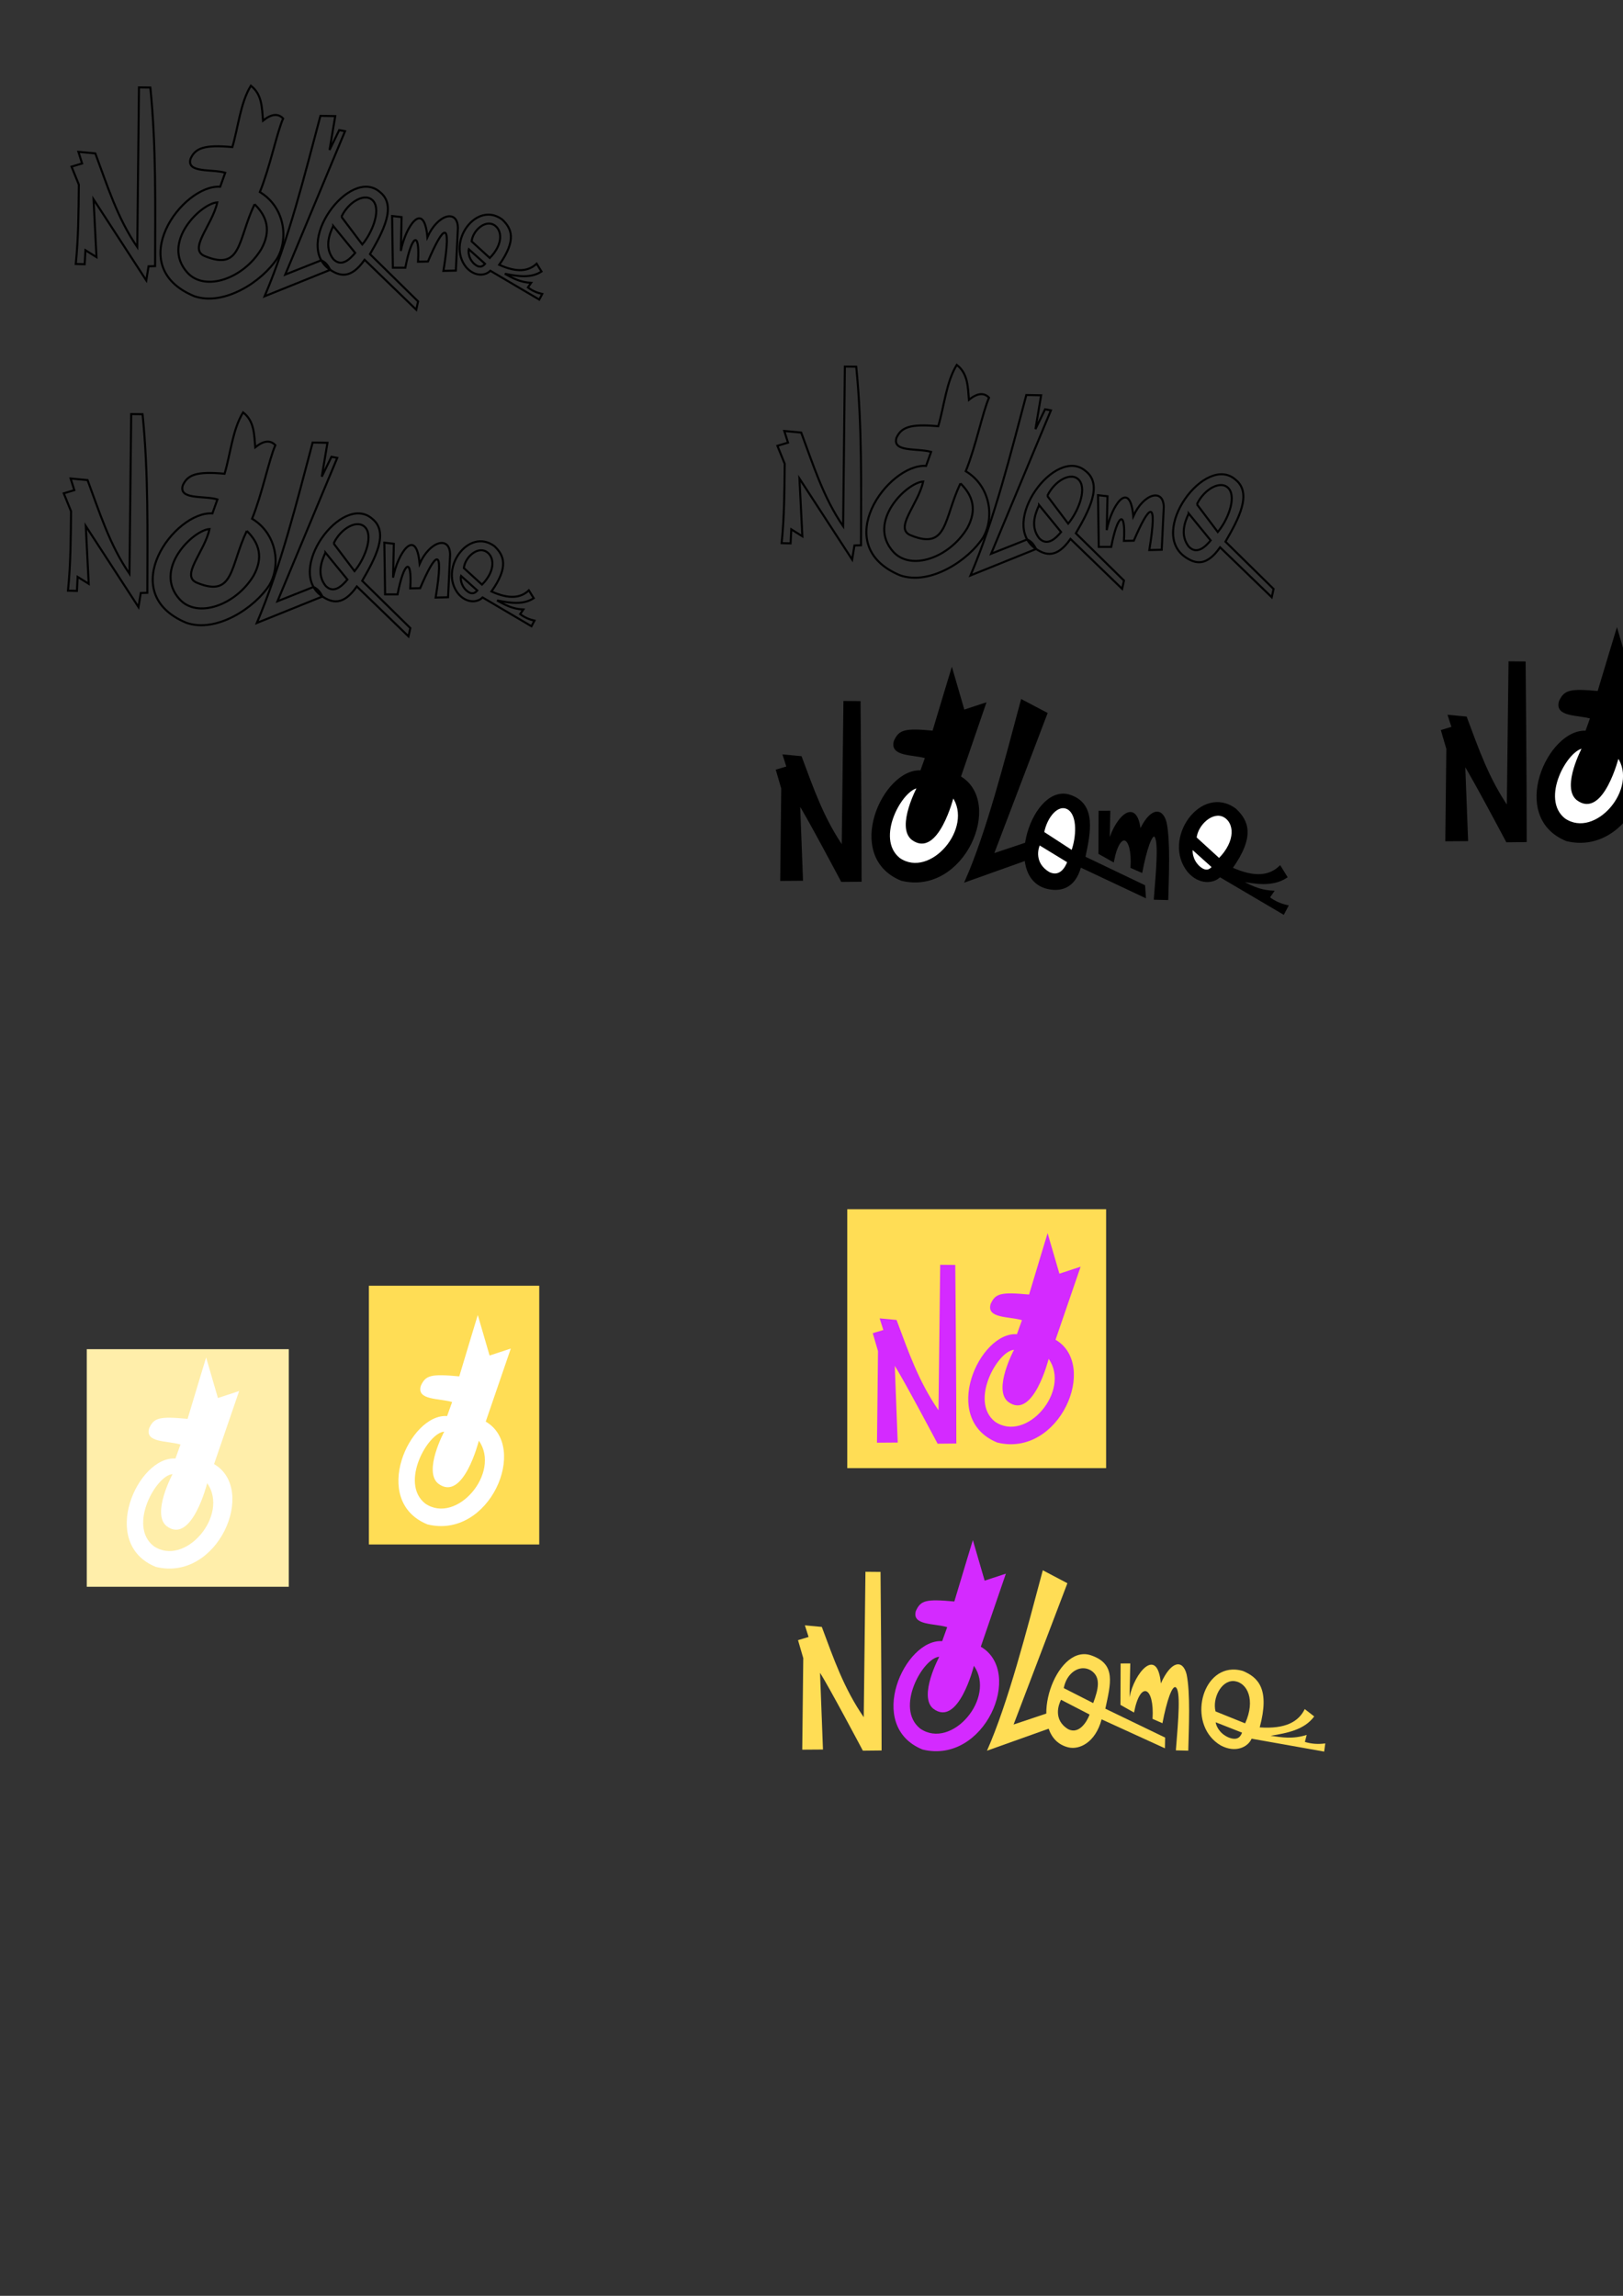 <?xml version="1.0" encoding="UTF-8" standalone="no"?>
<svg
   xmlns:dc="http://purl.org/dc/elements/1.1/"
   xmlns:cc="http://creativecommons.org/ns#"
   xmlns:rdf="http://www.w3.org/1999/02/22-rdf-syntax-ns#"
   xmlns:svg="http://www.w3.org/2000/svg"
   xmlns="http://www.w3.org/2000/svg"
   xmlns:sodipodi="http://sodipodi.sourceforge.net/DTD/sodipodi-0.dtd"
   xmlns:inkscape="http://www.inkscape.org/namespaces/inkscape"
   width="210mm"
   height="297mm"
   viewBox="0 0 210 297"
   version="1.1"
   id="svg959"
   inkscape:version="1.0 (4035a4fb49, 2020-05-01)"
   sodipodi:docname="NoLama.svg">
  <rect x="0" y="0" width="210" height="297" fill="#333333" stroke="none"/>
  <defs
     id="defs953" />
  <sodipodi:namedview
     inkscape:snap-center="true"
     inkscape:snap-object-midpoints="true"
     inkscape:object-paths="true"
     inkscape:snap-intersection-paths="true"
     inkscape:snap-midpoints="true"
     inkscape:snap-smooth-nodes="true"
     id="base"
     pagecolor="#ffffff"
     bordercolor="#666666"
     borderopacity="1.0"
     inkscape:pageopacity="0.0"
     inkscape:pageshadow="2"
     inkscape:zoom="0.54274908"
     inkscape:cx="806.11494"
     inkscape:cy="497.15794"
     inkscape:document-units="mm"
     inkscape:current-layer="layer1"
     inkscape:document-rotation="0"
     showgrid="false"
     showguides="true"
     inkscape:guide-bbox="true"
     inkscape:window-width="1920"
     inkscape:window-height="1001"
     inkscape:window-x="-9"
     inkscape:window-y="-9"
     inkscape:window-maximized="1">
    <sodipodi:guide
       position="311.652,186.219"
       orientation="0,-1"
       id="guide1825" />
    <sodipodi:guide
       id="guide920"
       orientation="1,0"
       position="30.579,140.947" />
    <sodipodi:guide
       id="guide922"
       orientation="1,0"
       position="36.283,141.931" />
    <sodipodi:guide
       id="guide924"
       orientation="0,-1"
       position="30.579,156.482" />
    <sodipodi:guide
       id="guide926"
       orientation="0,-1"
       position="30.579,130.669" />
    <sodipodi:guide
       id="guide930"
       orientation="1,0"
       position="66.02,177.764" />
    <sodipodi:guide
       id="guide932"
       orientation="1,0"
       position="69.773,161.279" />
    <sodipodi:guide
       id="guide1128"
       orientation="1,0"
       position="438.467,44.473" />
  </sodipodi:namedview>
  <g
     inkscape:label="Warstwa 1"
     inkscape:groupmode="layer"
     id="layer1">
    <path
       style="fill:none;stroke:#000000;stroke-width:0.265px;stroke-linecap:butt;stroke-linejoin:miter;stroke-opacity:1"
       d="M 9.802,34.154 C 10.153,30.738 10.164,27.315 10.201,23.886 l -0.946,-2.327 1.369,-0.411 -0.479,-1.506 2.19,0.205 c 1.545,4.131 2.839,8.351 5.425,12.116 l 0.222,-20.655 1.472,0.017 c 0.775,7.701 0.627,15.401 0.616,23.102 l -0.85,0.025 -0.294,1.823 -6.821,-10.486 0.38,7.474 -1.433,-0.893 -0.093,1.811 z"
       id="path1558"
       sodipodi:nodetypes="ccccccccccccccccc" />
    <path
       style="fill:none;stroke:#000000;stroke-width:0.265px;stroke-linecap:butt;stroke-linejoin:miter;stroke-opacity:1"
       d="m 28.489,24.16 c -4.857,-0.338 -12.707,10.262 -3.364,14.153 3.899,1.352 8.864,-1.953 10.757,-4.912 1.477,-2.575 0.95,-6.619 -2.259,-8.556 1.336,-3.297 2.17,-7.601 3.012,-9.514 -0.678,-0.718 -1.559,-0.568 -2.601,0.274 -0.147,-1.657 -0.111,-3.387 -1.574,-4.518 -1.367,2.241 -1.608,5.285 -2.396,7.94 -3.667,-0.34 -4.79,0.142 -5.407,1.506 -0.575,1.898 2.775,1.303 4.483,1.814 z"
       id="path1560"
       sodipodi:nodetypes="ccccccccccc" />
    <path
       style="fill:none;stroke:#000000;stroke-width:0.265px;stroke-linecap:butt;stroke-linejoin:miter;stroke-opacity:1"
       d="m 32.938,26.419 c 1.661,1.617 2.151,3.492 0.869,5.81 -2.319,3.826 -7.265,5.555 -9.558,3.043 -3.509,-3.885 1.764,-8.967 3.864,-9.092 -0.644,3.003 -3.895,6.12 -1.54,6.982 4.733,1.912 4.191,-2.2 6.366,-6.742 z"
       id="path1562"
       sodipodi:nodetypes="cccccc" />
    <path
       style="fill:none;stroke:#000000;stroke-width:0.265px;stroke-linecap:butt;stroke-linejoin:miter;stroke-opacity:1"
       d="m 41.46,14.988 c -2.069,7.729 -4.049,15.858 -7.221,23.341 l 8.488,-3.422 c -0.263,-0.473 -0.523,-0.948 -1.164,-1.232 l -4.655,1.848 7.735,-18.55 -0.753,-0.137 -1.249,2.567 0.736,-4.381 z"
       id="path1564"
       sodipodi:nodetypes="cccccccccc" />
    <path
       style="fill:none;stroke:#000000;stroke-width:0.265px;stroke-linecap:butt;stroke-linejoin:miter;stroke-opacity:1"
       d="m 42.727,34.907 c 1.219,0.809 2.67,1.251 4.449,-1.301 l 6.684,6.459 0.237,-1.072 -6.225,-6.117 c 1.694,-2.923 3.507,-6.274 1.289,-8.032 -3.887,-3.405 -11.378,6.763 -6.434,10.062 z"
       id="path1566"
       sodipodi:nodetypes="ccccccc" />
    <path
       style="fill:none;stroke:#000000;stroke-width:0.265px;stroke-linecap:butt;stroke-linejoin:miter;stroke-opacity:1"
       d="m 43.117,29.233 2.839,3.48 c -0.629,0.748 -1.738,1.921 -2.82,0.817 -1.126,-1.42 -0.604,-3.071 -0.019,-4.296 z"
       id="path1568"
       sodipodi:nodetypes="cccc" />
    <path
       style="fill:none;stroke:#000000;stroke-width:0.265px;stroke-linecap:butt;stroke-linejoin:miter;stroke-opacity:1"
       d="m 44.176,28.042 2.7,3.582 c 1.217,-1.431 2.42,-4.298 1.464,-5.568 -0.996,-1.264 -3.233,0.002 -4.164,1.986 z"
       id="path1570"
       sodipodi:nodetypes="cccc" />
    <path
       style="fill:none;stroke:#000000;stroke-width:0.265px;stroke-linecap:butt;stroke-linejoin:miter;stroke-opacity:1"
       d="m 50.735,27.944 0.1,6.689 h 1.611 c 0.804,-4.214 1.9,-4.98 1.643,-0.776 l 1.28,-0.024 c 1.952,-4.578 3.149,-5.771 2.006,1.211 l 1.605,-0.039 0.266,-5.518 c -0.036,-2.479 -2.611,-1.776 -3.945,1.186 -0.446,-4.93 -2.853,-1.326 -3.436,1.791 l 0.097,-4.38 z"
       id="path1572"
       sodipodi:nodetypes="cccccccccccc" />
    <path
       style="fill:none;stroke:#000000;stroke-width:0.265px;stroke-linecap:butt;stroke-linejoin:miter;stroke-opacity:1"
       d="m 60.325,34.582 c 1.079,1.229 2.46,1.129 3.12,0.447 l 6.328,3.727 0.387,-0.726 c -0.663,-0.146 -1.285,-0.411 -1.851,-0.847 l 0.411,-0.593 c -1.454,-0.071 -2.417,-0.632 -3.4,-1.174 1.692,0.336 3.368,0.608 4.743,-0.29 l -0.629,-1.016 c -1.006,0.96 -2.482,1.214 -4.84,0.145 2.278,-3.202 1.62,-4.697 0.387,-5.857 -3.347,-2.488 -7.273,2.959 -4.657,6.184 z"
       id="path1576"
       sodipodi:nodetypes="cccccccccccc" />
    <path
       style="fill:none;stroke:#000000;stroke-width:0.265px;stroke-linecap:butt;stroke-linejoin:miter;stroke-opacity:1"
       d="m 63.372,33.371 c 1.804,-1.815 1.615,-3.705 0.484,-4.308 -1.167,-0.6 -2.692,0.812 -2.831,2.166 z"
       id="path1578"
       sodipodi:nodetypes="cccc" />
    <path
       style="fill:none;stroke:#000000;stroke-width:0.265px;stroke-linecap:butt;stroke-linejoin:miter;stroke-opacity:1"
       d="m 62.76,34.13 c -0.293,0.348 -0.724,0.609 -1.42,-0.013 -0.769,-0.728 -0.755,-1.634 -0.678,-1.869 z"
       id="path1580"
       sodipodi:nodetypes="cccc" />
    <path
       sodipodi:nodetypes="ccccccccccccccccc"
       id="path1558-1"
       d="m 8.796,76.414 c 0.351,-3.415 0.362,-6.839 0.398,-10.267 l -0.946,-2.327 1.369,-0.411 -0.479,-1.506 2.19,0.205 c 1.545,4.131 2.839,8.351 5.425,12.116 l 0.222,-20.655 1.472,0.017 c 0.775,7.701 0.627,15.401 0.616,23.102 l -0.85,0.025 -0.294,1.823 -6.821,-10.486 0.38,7.474 -1.433,-0.893 -0.093,1.811 z"
       style="fill:none;stroke:#000000;stroke-width:0.265px;stroke-linecap:butt;stroke-linejoin:miter;stroke-opacity:1" />
    <path
       sodipodi:nodetypes="ccccccccccc"
       id="path1560-1"
       d="m 27.483,66.42 c -4.857,-0.338 -12.707,10.262 -3.364,14.153 3.899,1.352 8.864,-1.953 10.757,-4.912 1.477,-2.575 0.95,-6.619 -2.259,-8.556 1.336,-3.297 2.17,-7.601 3.012,-9.514 -0.678,-0.718 -1.559,-0.568 -2.601,0.274 -0.147,-1.657 -0.111,-3.387 -1.574,-4.518 -1.367,2.241 -1.608,5.285 -2.396,7.94 -3.667,-0.34 -4.79,0.142 -5.407,1.506 -0.575,1.898 2.775,1.303 4.483,1.814 z"
       style="fill:none;stroke:#000000;stroke-width:0.265px;stroke-linecap:butt;stroke-linejoin:miter;stroke-opacity:1" />
    <path
       sodipodi:nodetypes="cccccc"
       id="path1562-8"
       d="m 31.932,68.679 c 1.661,1.617 2.151,3.492 0.869,5.81 -2.319,3.826 -7.265,5.555 -9.558,3.043 -3.509,-3.885 1.764,-8.967 3.864,-9.092 -0.644,3.003 -3.895,6.12 -1.54,6.982 4.733,1.912 4.191,-2.2 6.366,-6.742 z"
       style="fill:none;stroke:#000000;stroke-width:0.265px;stroke-linecap:butt;stroke-linejoin:miter;stroke-opacity:1" />
    <path
       sodipodi:nodetypes="cccccccccc"
       id="path1564-3"
       d="m 40.454,57.248 c -2.069,7.729 -4.049,15.858 -7.221,23.341 l 8.488,-3.422 c -0.263,-0.473 -0.523,-0.948 -1.164,-1.232 l -4.655,1.848 7.735,-18.55 -0.753,-0.137 -1.249,2.567 0.736,-4.381 z"
       style="fill:none;stroke:#000000;stroke-width:0.265px;stroke-linecap:butt;stroke-linejoin:miter;stroke-opacity:1" />
    <path
       sodipodi:nodetypes="ccccccc"
       id="path1566-2"
       d="m 41.721,77.167 c 1.219,0.809 2.67,1.251 4.449,-1.301 l 6.684,6.459 0.237,-1.072 -6.225,-6.117 c 1.694,-2.923 3.507,-6.274 1.289,-8.032 -3.887,-3.405 -11.378,6.763 -6.434,10.062 z"
       style="fill:none;stroke:#000000;stroke-width:0.265px;stroke-linecap:butt;stroke-linejoin:miter;stroke-opacity:1" />
    <path
       sodipodi:nodetypes="cccc"
       id="path1568-1"
       d="m 42.111,71.493 2.839,3.48 c -0.629,0.748 -1.738,1.921 -2.82,0.817 -1.126,-1.42 -0.604,-3.071 -0.019,-4.296 z"
       style="fill:none;stroke:#000000;stroke-width:0.265px;stroke-linecap:butt;stroke-linejoin:miter;stroke-opacity:1" />
    <path
       sodipodi:nodetypes="cccc"
       id="path1570-2"
       d="m 43.17,70.302 2.7,3.582 c 1.217,-1.431 2.42,-4.298 1.464,-5.568 -0.996,-1.264 -3.233,0.002 -4.164,1.986 z"
       style="fill:none;stroke:#000000;stroke-width:0.265px;stroke-linecap:butt;stroke-linejoin:miter;stroke-opacity:1" />
    <path
       sodipodi:nodetypes="cccccccccccc"
       id="path1572-2"
       d="m 49.729,70.204 0.1,6.689 h 1.611 c 0.804,-4.214 1.9,-4.98 1.643,-0.776 l 1.28,-0.024 c 1.952,-4.578 3.149,-5.771 2.006,1.211 l 1.605,-0.039 0.266,-5.518 c -0.036,-2.479 -2.611,-1.776 -3.945,1.186 -0.446,-4.93 -2.853,-1.326 -3.436,1.791 l 0.097,-4.38 z"
       style="fill:none;stroke:#000000;stroke-width:0.265px;stroke-linecap:butt;stroke-linejoin:miter;stroke-opacity:1" />
    <path
       sodipodi:nodetypes="cccccccccccc"
       id="path1576-8"
       d="m 59.319,76.842 c 1.079,1.229 2.46,1.129 3.12,0.447 l 6.328,3.727 0.387,-0.726 c -0.663,-0.146 -1.285,-0.411 -1.851,-0.847 l 0.411,-0.593 c -1.454,-0.071 -2.417,-0.632 -3.4,-1.174 1.692,0.336 3.368,0.608 4.743,-0.29 l -0.629,-1.016 c -1.006,0.96 -2.482,1.214 -4.84,0.145 2.278,-3.202 1.62,-4.697 0.387,-5.857 -3.347,-2.488 -7.273,2.959 -4.657,6.184 z"
       style="fill:none;stroke:#000000;stroke-width:0.265px;stroke-linecap:butt;stroke-linejoin:miter;stroke-opacity:1" />
    <path
       sodipodi:nodetypes="cccc"
       id="path1578-2"
       d="m 62.366,75.631 c 1.804,-1.815 1.615,-3.705 0.484,-4.308 -1.167,-0.6 -2.692,0.812 -2.831,2.166 z"
       style="fill:none;stroke:#000000;stroke-width:0.265px;stroke-linecap:butt;stroke-linejoin:miter;stroke-opacity:1" />
    <path
       sodipodi:nodetypes="cccc"
       id="path1580-8"
       d="m 61.754,76.39 c -0.293,0.348 -0.724,0.609 -1.42,-0.013 -0.769,-0.728 -0.755,-1.634 -0.678,-1.869 z"
       style="fill:none;stroke:#000000;stroke-width:0.265px;stroke-linecap:butt;stroke-linejoin:miter;stroke-opacity:1" />
    <path
       style="fill:none;stroke:#000000;stroke-width:0.265px;stroke-linecap:butt;stroke-linejoin:miter;stroke-opacity:1"
       d="m 101.137,70.267 c 0.351,-3.415 0.362,-6.839 0.398,-10.267 l -0.946,-2.327 1.369,-0.411 -0.479,-1.506 2.19,0.205 c 1.545,4.131 2.839,8.351 5.425,12.116 l 0.222,-20.655 1.472,0.017 c 0.775,7.701 0.627,15.401 0.616,23.102 l -0.85,0.025 -0.294,1.823 -6.821,-10.486 0.38,7.474 -1.433,-0.893 -0.093,1.811 z"
       id="path1558-1-9"
       sodipodi:nodetypes="ccccccccccccccccc" />
    <path
       style="fill:none;stroke:#000000;stroke-width:0.265px;stroke-linecap:butt;stroke-linejoin:miter;stroke-opacity:1"
       d="m 119.824,60.274 c -4.857,-0.338 -12.707,10.262 -3.364,14.153 3.899,1.352 8.864,-1.953 10.757,-4.912 1.477,-2.575 0.95,-6.619 -2.259,-8.556 1.336,-3.297 2.17,-7.601 3.012,-9.514 -0.678,-0.718 -1.559,-0.568 -2.601,0.274 -0.147,-1.657 -0.111,-3.387 -1.574,-4.518 -1.367,2.241 -1.608,5.285 -2.396,7.94 -3.667,-0.34 -4.79,0.142 -5.407,1.506 -0.575,1.898 2.775,1.303 4.483,1.814 z"
       id="path1560-1-5"
       sodipodi:nodetypes="ccccccccccc" />
    <path
       style="fill:none;stroke:#000000;stroke-width:0.265px;stroke-linecap:butt;stroke-linejoin:miter;stroke-opacity:1"
       d="m 124.273,62.533 c 1.661,1.617 2.151,3.492 0.869,5.81 -2.319,3.826 -7.265,5.555 -9.558,3.043 -3.509,-3.885 1.764,-8.967 3.864,-9.092 -0.644,3.003 -3.895,6.12 -1.54,6.982 4.733,1.912 4.191,-2.2 6.366,-6.742 z"
       id="path1562-8-8"
       sodipodi:nodetypes="cccccc" />
    <path
       style="fill:none;stroke:#000000;stroke-width:0.265px;stroke-linecap:butt;stroke-linejoin:miter;stroke-opacity:1"
       d="m 132.795,51.102 c -2.069,7.729 -4.049,15.858 -7.221,23.341 l 8.488,-3.422 c -0.263,-0.473 -0.523,-0.948 -1.164,-1.232 l -4.655,1.848 7.735,-18.55 -0.753,-0.137 -1.249,2.567 0.736,-4.381 z"
       id="path1564-3-2"
       sodipodi:nodetypes="cccccccccc" />
    <path
       style="fill:none;stroke:#000000;stroke-width:0.265px;stroke-linecap:butt;stroke-linejoin:miter;stroke-opacity:1"
       d="m 134.061,71.02 c 1.219,0.809 2.67,1.251 4.449,-1.301 l 6.684,6.459 0.237,-1.072 -6.225,-6.117 c 1.694,-2.923 3.507,-6.274 1.289,-8.032 -3.887,-3.405 -11.378,6.763 -6.434,10.062 z"
       id="path1566-2-2"
       sodipodi:nodetypes="ccccccc" />
    <path
       style="fill:none;stroke:#000000;stroke-width:0.265px;stroke-linecap:butt;stroke-linejoin:miter;stroke-opacity:1"
       d="m 134.452,65.347 2.839,3.48 c -0.629,0.748 -1.738,1.921 -2.82,0.817 -1.126,-1.42 -0.604,-3.071 -0.019,-4.296 z"
       id="path1568-1-2"
       sodipodi:nodetypes="cccc" />
    <path
       style="fill:none;stroke:#000000;stroke-width:0.265px;stroke-linecap:butt;stroke-linejoin:miter;stroke-opacity:1"
       d="m 135.51,64.155 2.7,3.582 c 1.217,-1.431 2.42,-4.298 1.464,-5.568 -0.996,-1.264 -3.233,0.002 -4.164,1.986 z"
       id="path1570-2-3"
       sodipodi:nodetypes="cccc" />
    <path
       style="fill:none;stroke:#000000;stroke-width:0.265px;stroke-linecap:butt;stroke-linejoin:miter;stroke-opacity:1"
       d="m 142.07,64.058 0.1,6.689 h 1.611 c 0.804,-4.214 1.9,-4.98 1.643,-0.776 l 1.28,-0.024 c 1.952,-4.578 3.149,-5.771 2.006,1.211 l 1.605,-0.039 0.266,-5.518 c -0.036,-2.479 -2.611,-1.776 -3.945,1.186 -0.446,-4.93 -2.853,-1.326 -3.436,1.791 l 0.097,-4.38 z"
       id="path1572-2-1"
       sodipodi:nodetypes="cccccccccccc" />
    <path
       sodipodi:nodetypes="ccccccc"
       id="path1566-2-2-3"
       d="m 153.418,72.105 c 1.219,0.809 2.67,1.251 4.449,-1.301 l 6.684,6.459 0.237,-1.072 -6.225,-6.117 c 1.694,-2.923 3.507,-6.274 1.289,-8.032 -3.887,-3.405 -11.378,6.763 -6.434,10.062 z"
       style="fill:none;stroke:#000000;stroke-width:0.265px;stroke-linecap:butt;stroke-linejoin:miter;stroke-opacity:1" />
    <path
       sodipodi:nodetypes="cccc"
       id="path1568-1-2-7"
       d="m 153.809,66.431 2.839,3.48 c -0.629,0.748 -1.738,1.921 -2.82,0.817 -1.126,-1.42 -0.604,-3.071 -0.019,-4.296 z"
       style="fill:none;stroke:#000000;stroke-width:0.265px;stroke-linecap:butt;stroke-linejoin:miter;stroke-opacity:1" />
    <path
       sodipodi:nodetypes="cccc"
       id="path1570-2-3-6"
       d="m 154.867,65.24 2.7,3.582 c 1.217,-1.431 2.42,-4.298 1.464,-5.568 -0.996,-1.264 -3.233,0.002 -4.164,1.986 z"
       style="fill:none;stroke:#000000;stroke-width:0.265px;stroke-linecap:butt;stroke-linejoin:miter;stroke-opacity:1" />
    <path
       style="fill:#000000;stroke:#000000;stroke-width:0.265px;stroke-linecap:butt;stroke-linejoin:miter;stroke-opacity:1"
       d="m 101.084,113.828 c 0,0 0.096,-8.412 0.132,-11.84 l -0.68,-2.327 1.369,-0.411 -0.479,-1.506 2.19,0.205 c 1.545,4.131 2.839,7.916 5.425,11.68 l 0.222,-18.815 1.951,0.017 c 0,0 0.148,15.401 0.137,23.102 l -2.424,0.025 c 0,0 -4.427,-8.354 -5.541,-10.066 l 0.38,9.918 z"
       id="path1558-1-5"
       sodipodi:nodetypes="cccccccccccccc" />
    <path
       style="fill:#000000;stroke:#000000;stroke-width:0.265px;stroke-linecap:butt;stroke-linejoin:miter;stroke-opacity:1"
       d="m 119.19,99.793 c -4.857,-0.338 -10.003,10.981 -2.543,14.016 8.031,1.98 13.172,-10.021 7.539,-13.297 l 3.245,-9.452 -2.746,0.903 -1.526,-5.244 c 0,0 -1.608,5.285 -2.396,7.94 -3.667,-0.34 -4.355,-0.149 -4.972,1.215 -0.575,1.898 2.339,1.593 4.048,2.104 z"
       id="path1560-1-7"
       sodipodi:nodetypes="cccccccccc" />
    <path
       style="fill:#ffffff;stroke:#000000;stroke-width:0.265px;stroke-linecap:butt;stroke-linejoin:miter;stroke-opacity:1"
       d="m 123.297,102.976 c 2.905,4.134 -2.88,10.923 -6.944,8.134 -3.338,-2.653 0.361,-9.172 2.461,-9.297 0,0 -2.731,5.093 -0.787,6.708 3.262,2.494 5.271,-5.544 5.271,-5.544 z"
       id="path1562-8-9"
       sodipodi:nodetypes="ccccc" />
    <path
       style="fill:#000000;stroke:#000000;stroke-width:0.265px;stroke-linecap:butt;stroke-linejoin:miter;stroke-opacity:1"
       d="m 132.21,90.621 c -2.069,7.729 -4.485,17.164 -7.221,23.341 l 9.456,-3.374 -1.208,-1.623 -4.804,1.61 6.96,-18.277 z"
       id="path1564-3-1"
       sodipodi:nodetypes="ccccccc" />
    <path
       style="fill:#000000;stroke:#000000;stroke-width:0.265px;stroke-linecap:butt;stroke-linejoin:miter;stroke-opacity:1"
       d="m 135.514,114.86 c 1.422,0.345 3.455,0.204 4.257,-2.801 l 8.361,3.938 -0.097,-1.388 -7.734,-3.699 c 0.7,-3.268 1.4,-6.772 -1.735,-7.915 -4.816,-1.873 -8.824,10.452 -3.051,11.865 z"
       id="path1566-2-9"
       sodipodi:nodetypes="ccccccc" />
    <path
       style="fill:#ffffff;stroke:#000000;stroke-width:0.265px;stroke-linecap:butt;stroke-linejoin:miter;stroke-opacity:1"
       d="m 138.239,111.485 c -0.336,0.918 -1.131,2.12 -2.525,1.451 -2.025,-1.198 -1.557,-3.16 -1.241,-3.749 z"
       id="path1568-1-4"
       sodipodi:nodetypes="cccc" />
    <path
       style="fill:#ffffff;stroke:#000000;stroke-width:0.265px;stroke-linecap:butt;stroke-linejoin:miter;stroke-opacity:1"
       d="m 134.971,107.702 3.761,2.445 c 0.656,-1.761 0.859,-4.652 -0.474,-5.52 -1.367,-0.848 -2.896,1.002 -3.287,3.075 z"
       id="path1570-2-0"
       sodipodi:nodetypes="cccc" />
    <path
       style="fill:#000000;stroke:#000000;stroke-width:0.265px;stroke-linecap:butt;stroke-linejoin:miter;stroke-opacity:1"
       d="m 142.279,105.023 -0.021,5.358 1.756,0.992 c 0.804,-4.214 2.653,-3.383 2.396,0.82 l 1.28,0.558 c 0.565,-2.96 1.268,-4.917 1.712,-4.647 0.669,0.406 0.356,4.097 0.025,8.159 l 1.605,0.04 c 0.072,-2.918 0.288,-7.497 -0.218,-9.883 -0.498,-1.955 -1.995,-1.776 -3.329,1.186 -0.446,-4.93 -3.469,-1.326 -4.053,1.791 l 0.097,-4.38 z"
       id="path1572-2-5"
       sodipodi:nodetypes="cccccsccccccc" />
    <path
       style="fill:#000000;stroke:#000000;stroke-width:0.265px;stroke-linecap:butt;stroke-linejoin:miter;stroke-opacity:1"
       d="m 153.787,112.745 c 1.401,1.596 3.195,1.466 4.051,0.58 l 8.218,4.839 0.503,-0.943 c -0.86,-0.189 -1.669,-0.534 -2.404,-1.1 l 0.534,-0.77 c -1.888,-0.092 -3.139,-0.821 -4.416,-1.524 2.197,0.436 4.373,0.79 6.16,-0.377 l -0.817,-1.32 c -1.306,1.246 -3.223,1.576 -6.286,0.189 2.958,-4.158 2.104,-6.098 0.503,-7.604 -4.346,-3.23 -9.445,3.841 -6.047,8.029 z"
       id="path1576-8-1"
       sodipodi:nodetypes="cccccccccccc" />
    <path
       style="fill:#ffffff;stroke:#000000;stroke-width:0.265px;stroke-linecap:butt;stroke-linejoin:miter;stroke-opacity:1"
       d="m 157.744,111.173 c 2.343,-2.356 2.098,-4.811 0.629,-5.593 -1.515,-0.78 -3.496,1.054 -3.677,2.812 z"
       id="path1578-2-8"
       sodipodi:nodetypes="cccc" />
    <path
       style="fill:#ffffff;stroke:#000000;stroke-width:0.265px;stroke-linecap:butt;stroke-linejoin:miter;stroke-opacity:1"
       d="m 156.951,112.159 c -0.381,0.451 -0.941,0.79 -1.845,-0.017 -0.999,-0.945 -0.98,-2.121 -0.88,-2.426 z"
       id="path1580-8-4"
       sodipodi:nodetypes="cccc" />
    <path
       sodipodi:nodetypes="cccccccccccccc"
       id="path1558-1-5-1"
       d="m 187.141,108.701 c 0,0 0.096,-8.412 0.132,-11.84 l -0.68,-2.327 1.369,-0.411 -0.479,-1.506 2.19,0.205 c 1.545,4.131 2.839,7.916 5.425,11.68 l 0.222,-18.815 1.951,0.017 c 0,0 0.148,15.401 0.137,23.102 l -2.424,0.025 c 0,0 -4.427,-8.354 -5.541,-10.066 l 0.38,9.918 z"
       style="fill:#000000;stroke:#000000;stroke-width:0.265px;stroke-linecap:butt;stroke-linejoin:miter;stroke-opacity:1" />
    <path
       sodipodi:nodetypes="cccccccccc"
       id="path1560-1-7-8"
       d="m 205.246,94.666 c -4.857,-0.338 -10.003,10.981 -2.543,14.016 8.031,1.98 13.172,-10.021 7.539,-13.297 l 3.245,-9.452 -2.746,0.903 -1.526,-5.244 c 0,0 -1.608,5.285 -2.396,7.94 -3.667,-0.34 -4.355,-0.149 -4.972,1.215 -0.575,1.898 2.339,1.593 4.048,2.104 z"
       style="fill:#000000;stroke:#000000;stroke-width:0.265px;stroke-linecap:butt;stroke-linejoin:miter;stroke-opacity:1" />
    <path
       sodipodi:nodetypes="ccccc"
       id="path1562-8-9-7"
       d="m 209.353,97.849 c 2.905,4.134 -2.88,10.923 -6.944,8.134 -3.338,-2.653 0.361,-9.172 2.461,-9.297 0,0 -2.731,5.093 -0.787,6.708 3.262,2.494 5.271,-5.544 5.271,-5.544 z"
       style="fill:#ffffff;stroke:#000000;stroke-width:0.265px;stroke-linecap:butt;stroke-linejoin:miter;stroke-opacity:1" />
    <path
       sodipodi:nodetypes="ccccccc"
       id="path1564-3-1-9"
       d="m 218.266,85.494 c -2.069,7.729 -4.485,17.164 -7.221,23.341 l 9.456,-3.374 -1.208,-1.623 -4.804,1.61 6.96,-18.277 z"
       style="fill:#000000;stroke:#000000;stroke-width:0.265px;stroke-linecap:butt;stroke-linejoin:miter;stroke-opacity:1" />
    <path
       sodipodi:nodetypes="cccccccc"
       id="path1566-2-9-2"
       d="m 221.571,108.405 c 1.422,0.345 3.504,-0.618 4.305,-3.624 l 8.192,3.744 0.024,-1.388 -7.734,-3.735 c 0.7,-3.268 1.4,-5.72 -1.735,-6.862 -4.816,-1.873 -8.824,10.452 -3.051,11.865 z"
       style="fill:#000000;stroke:#000000;stroke-width:0.265px;stroke-linecap:butt;stroke-linejoin:miter;stroke-opacity:1" />
    <path
       sodipodi:nodetypes="cccc"
       id="path1568-1-4-0"
       d="m 224.32,104.158 c -0.336,0.918 -1.349,2.58 -2.743,1.911 -2.025,-1.198 -1.266,-3.233 -0.951,-3.821 z"
       style="fill:#ffffff;stroke:#000000;stroke-width:0.265px;stroke-linecap:butt;stroke-linejoin:miter;stroke-opacity:1" />
    <path
       sodipodi:nodetypes="cccc"
       id="path1570-2-0-1"
       d="m 220.979,100.738 3.809,1.937 c 0.656,-1.761 1.052,-3.346 -0.28,-4.213 -1.367,-0.848 -3.138,0.204 -3.529,2.276 z"
       style="fill:#ffffff;stroke:#000000;stroke-width:0.265px;stroke-linecap:butt;stroke-linejoin:miter;stroke-opacity:1" />
    <path
       sodipodi:nodetypes="cccccsccccccc"
       id="path1572-2-5-9"
       d="m 228.335,97.55 -0.021,5.358 1.756,0.992 c 0.804,-4.214 2.653,-3.383 2.396,0.82 l 1.28,0.558 c 0.565,-2.96 1.268,-4.917 1.712,-4.647 0.669,0.406 0.356,4.097 0.025,8.159 l 1.605,0.04 c 0.072,-2.918 0.288,-7.497 -0.218,-9.883 -0.498,-1.955 -1.995,-1.776 -3.329,1.186 -0.446,-4.93 -3.469,-1.326 -4.053,1.791 l 0.097,-4.38 z"
       style="fill:#000000;stroke:#000000;stroke-width:0.265px;stroke-linecap:butt;stroke-linejoin:miter;stroke-opacity:1" />
    <path
       sodipodi:nodetypes="cccccccccccc"
       id="path1576-8-1-8"
       d="m 241.285,108.151 c 1.87,1.007 3.505,0.26 3.999,-0.869 l 9.39,1.669 0.142,-1.059 c -0.873,0.123 -1.751,0.082 -2.637,-0.192 l 0.232,-0.908 c -1.801,0.572 -3.228,0.325 -4.67,0.112 2.211,-0.358 4.374,-0.785 5.641,-2.502 l -1.226,-0.952 c -0.789,1.624 -2.471,2.601 -5.825,2.369 1.322,-4.929 -0.155,-6.449 -2.181,-7.302 -5.2,-1.511 -7.512,6.894 -2.867,9.634 z"
       style="fill:#000000;stroke:#000000;stroke-width:0.265px;stroke-linecap:butt;stroke-linejoin:miter;stroke-opacity:1" />
    <path
       sodipodi:nodetypes="cccc"
       id="path1578-2-8-4"
       d="m 244.445,105.298 c 1.374,-3.025 0.288,-5.241 -1.362,-5.461 -1.692,-0.202 -2.909,2.207 -2.465,3.918 z"
       style="fill:#ffffff;stroke:#000000;stroke-width:0.265px;stroke-linecap:butt;stroke-linejoin:miter;stroke-opacity:1" />
    <path
       sodipodi:nodetypes="cccc"
       id="path1580-8-4-2"
       d="m 244.045,106.498 c -0.2,0.556 -0.606,1.069 -1.735,0.627 -1.266,-0.537 -1.658,-1.646 -1.671,-1.967 z"
       style="fill:#ffffff;stroke:#000000;stroke-width:0.265px;stroke-linecap:butt;stroke-linejoin:miter;stroke-opacity:1" />
    <rect
       style="fill:#ffeeaa;stroke:none;stroke-width:0.706;stroke-linecap:square"
       id="rect1949"
       width="26.137"
       height="30.735"
       x="11.227"
       y="174.537" />
    <path
       d="m 26.671,175.612 c 0,0 -1.608,5.285 -2.396,7.94 -3.667,-0.34 -4.354,-0.149 -4.972,1.215 -0.575,1.898 2.339,1.593 4.048,2.104 l -0.651,1.814 c -4.857,-0.338 -10.003,10.981 -2.542,14.016 8.031,1.98 13.172,-10.021 7.54,-13.297 l 3.245,-9.452 -2.746,0.903 z m -4.346,15.093 c 0,0 -2.731,5.093 -0.787,6.708 3.262,2.494 5.27,-5.544 5.27,-5.544 2.905,4.134 -2.881,10.922 -6.944,8.133 -3.338,-2.653 0.362,-9.172 2.461,-9.297 z"
       style="fill:#ffffff;stroke:none;stroke-width:0.265px;stroke-linecap:butt;stroke-linejoin:miter;stroke-opacity:1"
       id="path1560-1-7-8-9-1" />
    <rect
       style="fill:#ffdd55;fill-opacity:1;stroke:none;stroke-width:0.706;stroke-linecap:square"
       id="rect1951"
       width="22.042"
       height="33.472"
       x="47.731"
       y="166.331" />
    <path
       id="path1560-1-7-8-9-1-2"
       style="fill:#ffffff;stroke:none;stroke-width:0.265px;stroke-linecap:butt;stroke-linejoin:miter;stroke-opacity:1"
       d="m 61.821,170.116 c 0,0 -1.608,5.285 -2.396,7.94 -3.667,-0.34 -4.354,-0.149 -4.972,1.215 -0.575,1.898 2.339,1.593 4.048,2.104 l -0.651,1.814 c -4.857,-0.338 -10.003,10.981 -2.542,14.016 8.031,1.98 13.172,-10.021 7.54,-13.297 l 3.245,-9.452 -2.746,0.903 z m -4.346,15.093 c 0,0 -2.731,5.093 -0.787,6.708 3.262,2.494 5.27,-5.544 5.27,-5.544 2.905,4.134 -2.881,10.922 -6.944,8.133 -3.338,-2.653 0.362,-9.172 2.461,-9.297 z" />
    <rect
       style="fill:#ffdd55;fill-opacity:1;stroke:none;stroke-width:0.706;stroke-linecap:square"
       id="rect1986"
       width="33.493"
       height="33.493"
       x="109.626"
       y="156.435" />
    <g
       id="g1990"
       transform="translate(-298.834,-0.953)"
       style="fill:#d42aff;fill-opacity:1">
      <path
         style="fill:#d42aff;fill-opacity:1;stroke:none;stroke-width:0.265px;stroke-linecap:butt;stroke-linejoin:miter;stroke-opacity:1"
         d="m 412.307,187.589 c 0,0 0.096,-8.412 0.132,-11.84 l -0.68,-2.327 1.369,-0.411 -0.479,-1.506 2.19,0.205 c 1.545,4.131 2.839,7.916 5.425,11.68 l 0.222,-18.815 1.951,0.017 c 0,0 0.148,15.401 0.137,23.102 l -2.424,0.025 c 0,0 -4.427,-8.354 -5.541,-10.066 l 0.38,9.918 z"
         id="path1558-1-5-1-9-0"
         sodipodi:nodetypes="cccccccccccccc" />
      <path
         id="path1560-1-7-8-9-8"
         style="fill:#d42aff;fill-opacity:1;stroke:none;stroke-width:0.265px;stroke-linecap:butt;stroke-linejoin:miter;stroke-opacity:1"
         d="m 434.383,160.48 c 0,0 -1.608,5.285 -2.396,7.94 -3.667,-0.34 -4.354,-0.149 -4.972,1.215 -0.575,1.898 2.339,1.593 4.048,2.104 l -0.651,1.814 c -4.857,-0.338 -10.003,10.981 -2.542,14.016 8.031,1.98 13.172,-10.021 7.54,-13.297 l 3.245,-9.452 -2.746,0.903 z m -4.346,15.093 c 0,0 -2.731,5.093 -0.787,6.708 3.262,2.494 5.27,-5.544 5.27,-5.544 2.905,4.134 -2.881,10.922 -6.944,8.133 -3.338,-2.653 0.362,-9.172 2.461,-9.297 z" />
    </g>
    <path
       sodipodi:nodetypes="cccccccccccccc"
       id="path1558-1-5-1-9-2"
       d="m 103.802,226.347 c 0,0 0.096,-8.412 0.132,-11.84 l -0.68,-2.327 1.369,-0.411 -0.479,-1.506 2.19,0.205 c 1.545,4.131 2.839,7.916 5.425,11.68 l 0.222,-18.815 1.951,0.017 c 0,0 0.148,15.401 0.137,23.102 l -2.424,0.025 c 0,0 -4.427,-8.354 -5.541,-10.066 l 0.38,9.918 z"
       style="fill:#ffdd55;stroke:none;stroke-width:0.265px;stroke-linecap:butt;stroke-linejoin:miter;stroke-opacity:1" />
    <path
       sodipodi:nodetypes="ccccccc"
       id="path1564-3-1-9-1-0"
       d="m 134.927,203.14 c -2.069,7.729 -4.485,17.164 -7.221,23.341 l 9.456,-3.374 -1.208,-1.623 -4.804,1.61 6.96,-18.277 z"
       style="fill:#ffdd55;stroke:none;stroke-width:0.265px;stroke-linecap:butt;stroke-linejoin:miter;stroke-opacity:1" />
    <path
       d="m 140.174,213.994 c -4.273,0.177 -7.264,10.753 -1.941,12.056 1.422,0.345 3.504,-0.619 4.305,-3.624 l 8.192,3.744 0.024,-1.388 -7.734,-3.735 c 0.7,-3.268 1.4,-5.72 -1.735,-6.863 -0.376,-0.146 -0.747,-0.206 -1.11,-0.191 z m -0.077,1.82 c 0.364,-0.012 0.731,0.081 1.073,0.294 1.332,0.868 0.935,2.453 0.28,4.213 l -3.809,-1.937 c 0.294,-1.554 1.363,-2.535 2.456,-2.57 z m -2.809,4.079 3.694,1.911 c -0.336,0.918 -1.349,2.579 -2.742,1.91 -2.025,-1.198 -1.267,-3.233 -0.951,-3.821 z"
       style="fill:#ffdd55;stroke:none;stroke-width:0.265px;stroke-linecap:butt;stroke-linejoin:miter;stroke-opacity:1"
       id="path1566-2-9-2-7-7" />
    <path
       d="m 125.878,199.238 c 0,0 -1.608,5.285 -2.396,7.94 -3.667,-0.34 -4.354,-0.149 -4.972,1.215 -0.575,1.898 2.339,1.593 4.048,2.104 l -0.651,1.814 c -4.857,-0.338 -10.003,10.981 -2.542,14.016 8.031,1.98 13.172,-10.021 7.54,-13.297 l 3.245,-9.452 -2.746,0.903 z m -4.346,15.093 c 0,0 -2.731,5.093 -0.787,6.708 3.262,2.494 5.27,-5.544 5.27,-5.544 2.905,4.134 -2.881,10.922 -6.944,8.133 -3.338,-2.653 0.362,-9.172 2.461,-9.297 z"
       style="fill:#d42aff;fill-opacity:1;stroke:none;stroke-width:0.265px;stroke-linecap:butt;stroke-linejoin:miter;stroke-opacity:1"
       id="path1560-1-7-8-9-16" />
    <path
       sodipodi:nodetypes="cccccsccccccc"
       id="path1572-2-5-9-2-9"
       d="m 144.997,215.196 -0.021,5.358 1.756,0.992 c 0.804,-4.214 2.653,-3.383 2.396,0.82 l 1.28,0.558 c 0.565,-2.96 1.268,-4.917 1.712,-4.647 0.669,0.406 0.356,4.097 0.025,8.159 l 1.605,0.04 c 0.072,-2.918 0.288,-7.497 -0.218,-9.883 -0.498,-1.955 -1.995,-1.776 -3.329,1.186 -0.446,-4.93 -3.469,-1.326 -4.053,1.791 l 0.097,-4.38 z"
       style="fill:#ffdd55;stroke:none;stroke-width:0.265px;stroke-linecap:butt;stroke-linejoin:miter;stroke-opacity:1" />
    <path
       d="m 159.76,215.985 c -0.112,-0.005 -0.222,-0.004 -0.33,5.3e-4 -4.189,0.191 -5.693,7.328 -1.484,9.811 1.87,1.007 3.505,0.26 3.999,-0.869 l 9.39,1.669 0.143,-1.059 c -0.872,0.123 -1.751,0.082 -2.637,-0.192 l 0.233,-0.908 c -1.801,0.572 -3.228,0.325 -4.67,0.112 2.211,-0.358 4.374,-0.786 5.642,-2.502 l -1.226,-0.952 c -0.789,1.624 -2.471,2.602 -5.825,2.369 1.322,-4.929 -0.155,-6.45 -2.181,-7.302 -0.366,-0.106 -0.717,-0.163 -1.053,-0.177 z m -0.173,1.485 c 0.052,0.001 0.105,0.005 0.158,0.011 1.649,0.22 2.735,2.436 1.362,5.461 l -3.827,-1.543 c -0.43,-1.658 0.698,-3.97 2.308,-3.929 z m -2.287,5.334 3.407,1.34 c -0.2,0.556 -0.606,1.069 -1.735,0.627 -1.266,-0.537 -1.659,-1.647 -1.672,-1.967 z"
       style="fill:#ffdd55;stroke:none;stroke-width:0.265px;stroke-linecap:butt;stroke-linejoin:miter;stroke-opacity:1"
       id="path1576-8-1-8-1-7" />
    <path
       style="fill:#d42aff;fill-opacity:1;stroke:none;stroke-width:0.265px;stroke-linecap:butt;stroke-linejoin:miter;stroke-opacity:1"
       d="m 218.478,227.353 c 0,0 0.096,-8.412 0.132,-11.84 l -0.68,-2.327 1.369,-0.411 -0.479,-1.506 2.19,0.205 c 1.545,4.131 2.839,7.916 5.425,11.68 l 0.222,-18.815 1.951,0.017 c 0,0 0.148,15.401 0.137,23.102 l -2.424,0.025 c 0,0 -4.427,-8.354 -5.541,-10.066 l 0.38,9.918 z"
       id="path1558-1-5-1-9-2-1"
       sodipodi:nodetypes="cccccccccccccc"
       inkscape:export-xdpi="96"
       inkscape:export-ydpi="96" />
    <path
       style="fill:#ffdd55;stroke:none;stroke-width:0.265px;stroke-linecap:butt;stroke-linejoin:miter;stroke-opacity:1"
       d="m 249.604,204.145 c -2.069,7.729 -4.485,17.164 -7.221,23.341 l 9.456,-3.374 -1.208,-1.623 -4.804,1.61 6.96,-18.277 z"
       id="path1564-3-1-9-1-0-7"
       sodipodi:nodetypes="ccccccc"
       inkscape:export-xdpi="96"
       inkscape:export-ydpi="96" />
    <path
       id="path1566-2-9-2-7-7-5"
       style="fill:#ffdd55;stroke:none;stroke-width:0.265px;stroke-linecap:butt;stroke-linejoin:miter;stroke-opacity:1"
       d="m 254.85,215 c -4.273,0.177 -7.264,10.753 -1.941,12.056 1.422,0.345 3.504,-0.619 4.305,-3.624 l 8.192,3.744 0.024,-1.388 -7.734,-3.735 c 0.7,-3.268 1.4,-5.72 -1.735,-6.863 -0.376,-0.146 -0.747,-0.206 -1.11,-0.191 z m -0.077,1.82 c 0.364,-0.012 0.731,0.081 1.073,0.294 1.332,0.868 0.935,2.453 0.28,4.213 l -3.809,-1.937 c 0.294,-1.554 1.363,-2.535 2.456,-2.57 z m -2.809,4.079 3.694,1.911 c -0.336,0.918 -1.349,2.579 -2.742,1.91 -2.025,-1.198 -1.267,-3.233 -0.951,-3.821 z"
       inkscape:export-xdpi="96"
       inkscape:export-ydpi="96" />
    <path
       id="path1560-1-7-8-9-16-0"
       style="fill:#d42aff;fill-opacity:1;stroke:none;stroke-width:0.265px;stroke-linecap:butt;stroke-linejoin:miter;stroke-opacity:1"
       d="m 240.554,200.244 c 0,0 -1.608,5.285 -2.396,7.94 -3.667,-0.34 -4.354,-0.149 -4.972,1.215 -0.575,1.898 2.339,1.593 4.048,2.104 l -0.651,1.814 c -4.857,-0.338 -10.003,10.981 -2.542,14.016 8.031,1.98 13.172,-10.021 7.54,-13.297 l 3.245,-9.452 -2.746,0.903 z m -4.346,15.093 c 0,0 -2.731,5.093 -0.787,6.708 3.262,2.494 5.27,-5.544 5.27,-5.544 2.905,4.134 -2.881,10.922 -6.944,8.133 -3.338,-2.653 0.362,-9.172 2.461,-9.297 z"
       inkscape:export-xdpi="96"
       inkscape:export-ydpi="96" />
    <path
       style="fill:#ffdd55;stroke:none;stroke-width:0.265px;stroke-linecap:butt;stroke-linejoin:miter;stroke-opacity:1"
       d="m 259.673,216.202 -0.021,5.358 1.756,0.992 c 0.804,-4.214 2.653,-3.383 2.396,0.82 l 1.28,0.558 c 0.565,-2.96 1.268,-4.917 1.712,-4.647 0.669,0.406 0.356,4.097 0.025,8.159 l 1.605,0.04 c 0.072,-2.918 0.288,-7.497 -0.218,-9.883 -0.498,-1.955 -1.995,-1.776 -3.329,1.186 -0.446,-4.93 -3.469,-1.326 -4.053,1.791 l 0.097,-4.38 z"
       id="path1572-2-5-9-2-9-5"
       sodipodi:nodetypes="cccccsccccccc"
       inkscape:export-xdpi="96"
       inkscape:export-ydpi="96" />
    <path
       id="path1576-8-1-8-1-7-4"
       style="fill:#ffdd55;stroke:none;stroke-width:0.265px;stroke-linecap:butt;stroke-linejoin:miter;stroke-opacity:1"
       d="m 274.437,216.991 c -0.112,-0.005 -0.222,-0.004 -0.33,5.3e-4 -4.189,0.191 -5.693,7.328 -1.484,9.811 1.87,1.007 3.505,0.26 3.999,-0.869 l 9.39,1.669 0.143,-1.059 c -0.872,0.123 -1.751,0.082 -2.637,-0.192 l 0.233,-0.908 c -1.801,0.572 -3.228,0.325 -4.67,0.112 2.211,-0.358 4.374,-0.786 5.642,-2.502 l -1.226,-0.952 c -0.789,1.624 -2.471,2.602 -5.825,2.369 1.322,-4.929 -0.155,-6.45 -2.181,-7.302 -0.366,-0.106 -0.717,-0.163 -1.053,-0.177 z m -0.173,1.485 c 0.052,0.001 0.105,0.005 0.158,0.011 1.649,0.22 2.735,2.436 1.362,5.461 l -3.827,-1.543 c -0.43,-1.658 0.698,-3.97 2.308,-3.929 z m -2.287,5.334 3.407,1.34 c -0.2,0.556 -0.606,1.069 -1.735,0.627 -1.266,-0.537 -1.659,-1.647 -1.672,-1.967 z"
       inkscape:export-xdpi="96"
       inkscape:export-ydpi="96" />
    <ellipse
       style="fill:#ffffff;fill-opacity:1;stroke:none;stroke-width:0.706;stroke-linecap:square"
       id="path2143"
       cx="298.435"
       cy="113.137"
       rx="0.968"
       ry="1.658"
       transform="rotate(20.417)"
       inkscape:export-xdpi="96"
       inkscape:export-ydpi="96" />
    <rect
       y="197.186"
       x="293.567"
       height="33.493"
       width="33.493"
       id="rect1986-3"
       style="fill:#f770d8;fill-opacity:1;stroke:none;stroke-width:0.706;stroke-linecap:square"
       inkscape:export-xdpi="96"
       inkscape:export-ydpi="96" />
    <path
       sodipodi:nodetypes="cccccccccccccc"
       id="path1558-1-5-1-9-2-1-5"
       d="m 297.414,227.387 c 0,0 0.096,-8.412 0.132,-11.84 l -0.68,-2.327 1.369,-0.411 -0.479,-1.506 2.19,0.205 c 1.545,4.131 2.839,7.916 5.425,11.68 l 0.222,-18.815 1.951,0.017 c 0,0 0.148,15.401 0.137,23.102 l -2.424,0.025 c 0,0 -4.427,-8.354 -5.541,-10.066 l 0.38,9.918 z"
       style="fill:#ffffff;fill-opacity:1;stroke:none;stroke-width:0.265px;stroke-linecap:butt;stroke-linejoin:miter;stroke-opacity:1"
       inkscape:export-xdpi="96"
       inkscape:export-ydpi="96" />
    <path
       d="m 319.49,200.278 c 0,0 -1.608,5.285 -2.396,7.94 -3.667,-0.34 -4.354,-0.149 -4.972,1.215 -0.575,1.898 2.339,1.593 4.048,2.104 l -0.651,1.814 c -4.857,-0.338 -10.003,10.981 -2.542,14.016 8.031,1.981 13.172,-10.021 7.54,-13.297 l 3.245,-9.452 -2.746,0.903 z m -4.346,15.093 c 0,0 -2.731,5.093 -0.787,6.708 3.262,2.494 5.27,-5.544 5.27,-5.544 2.905,4.134 -2.881,10.922 -6.944,8.133 -3.338,-2.653 0.362,-9.172 2.461,-9.297 z"
       style="fill:#ffffff;fill-opacity:1;stroke:none;stroke-width:0.265px;stroke-linecap:butt;stroke-linejoin:miter;stroke-opacity:1"
       id="path1560-1-7-8-9-16-0-9"
       inkscape:export-xdpi="96"
       inkscape:export-ydpi="96" />
    <ellipse
       transform="rotate(20.417)"
       ry="1.658"
       rx="0.968"
       cy="85.634"
       cx="372.424"
       id="path2143-1"
       style="fill:#f770d8;fill-opacity:1;stroke:none;stroke-width:0.706;stroke-linecap:square"
       inkscape:export-xdpi="96"
       inkscape:export-ydpi="96" />
  </g>
</svg>
